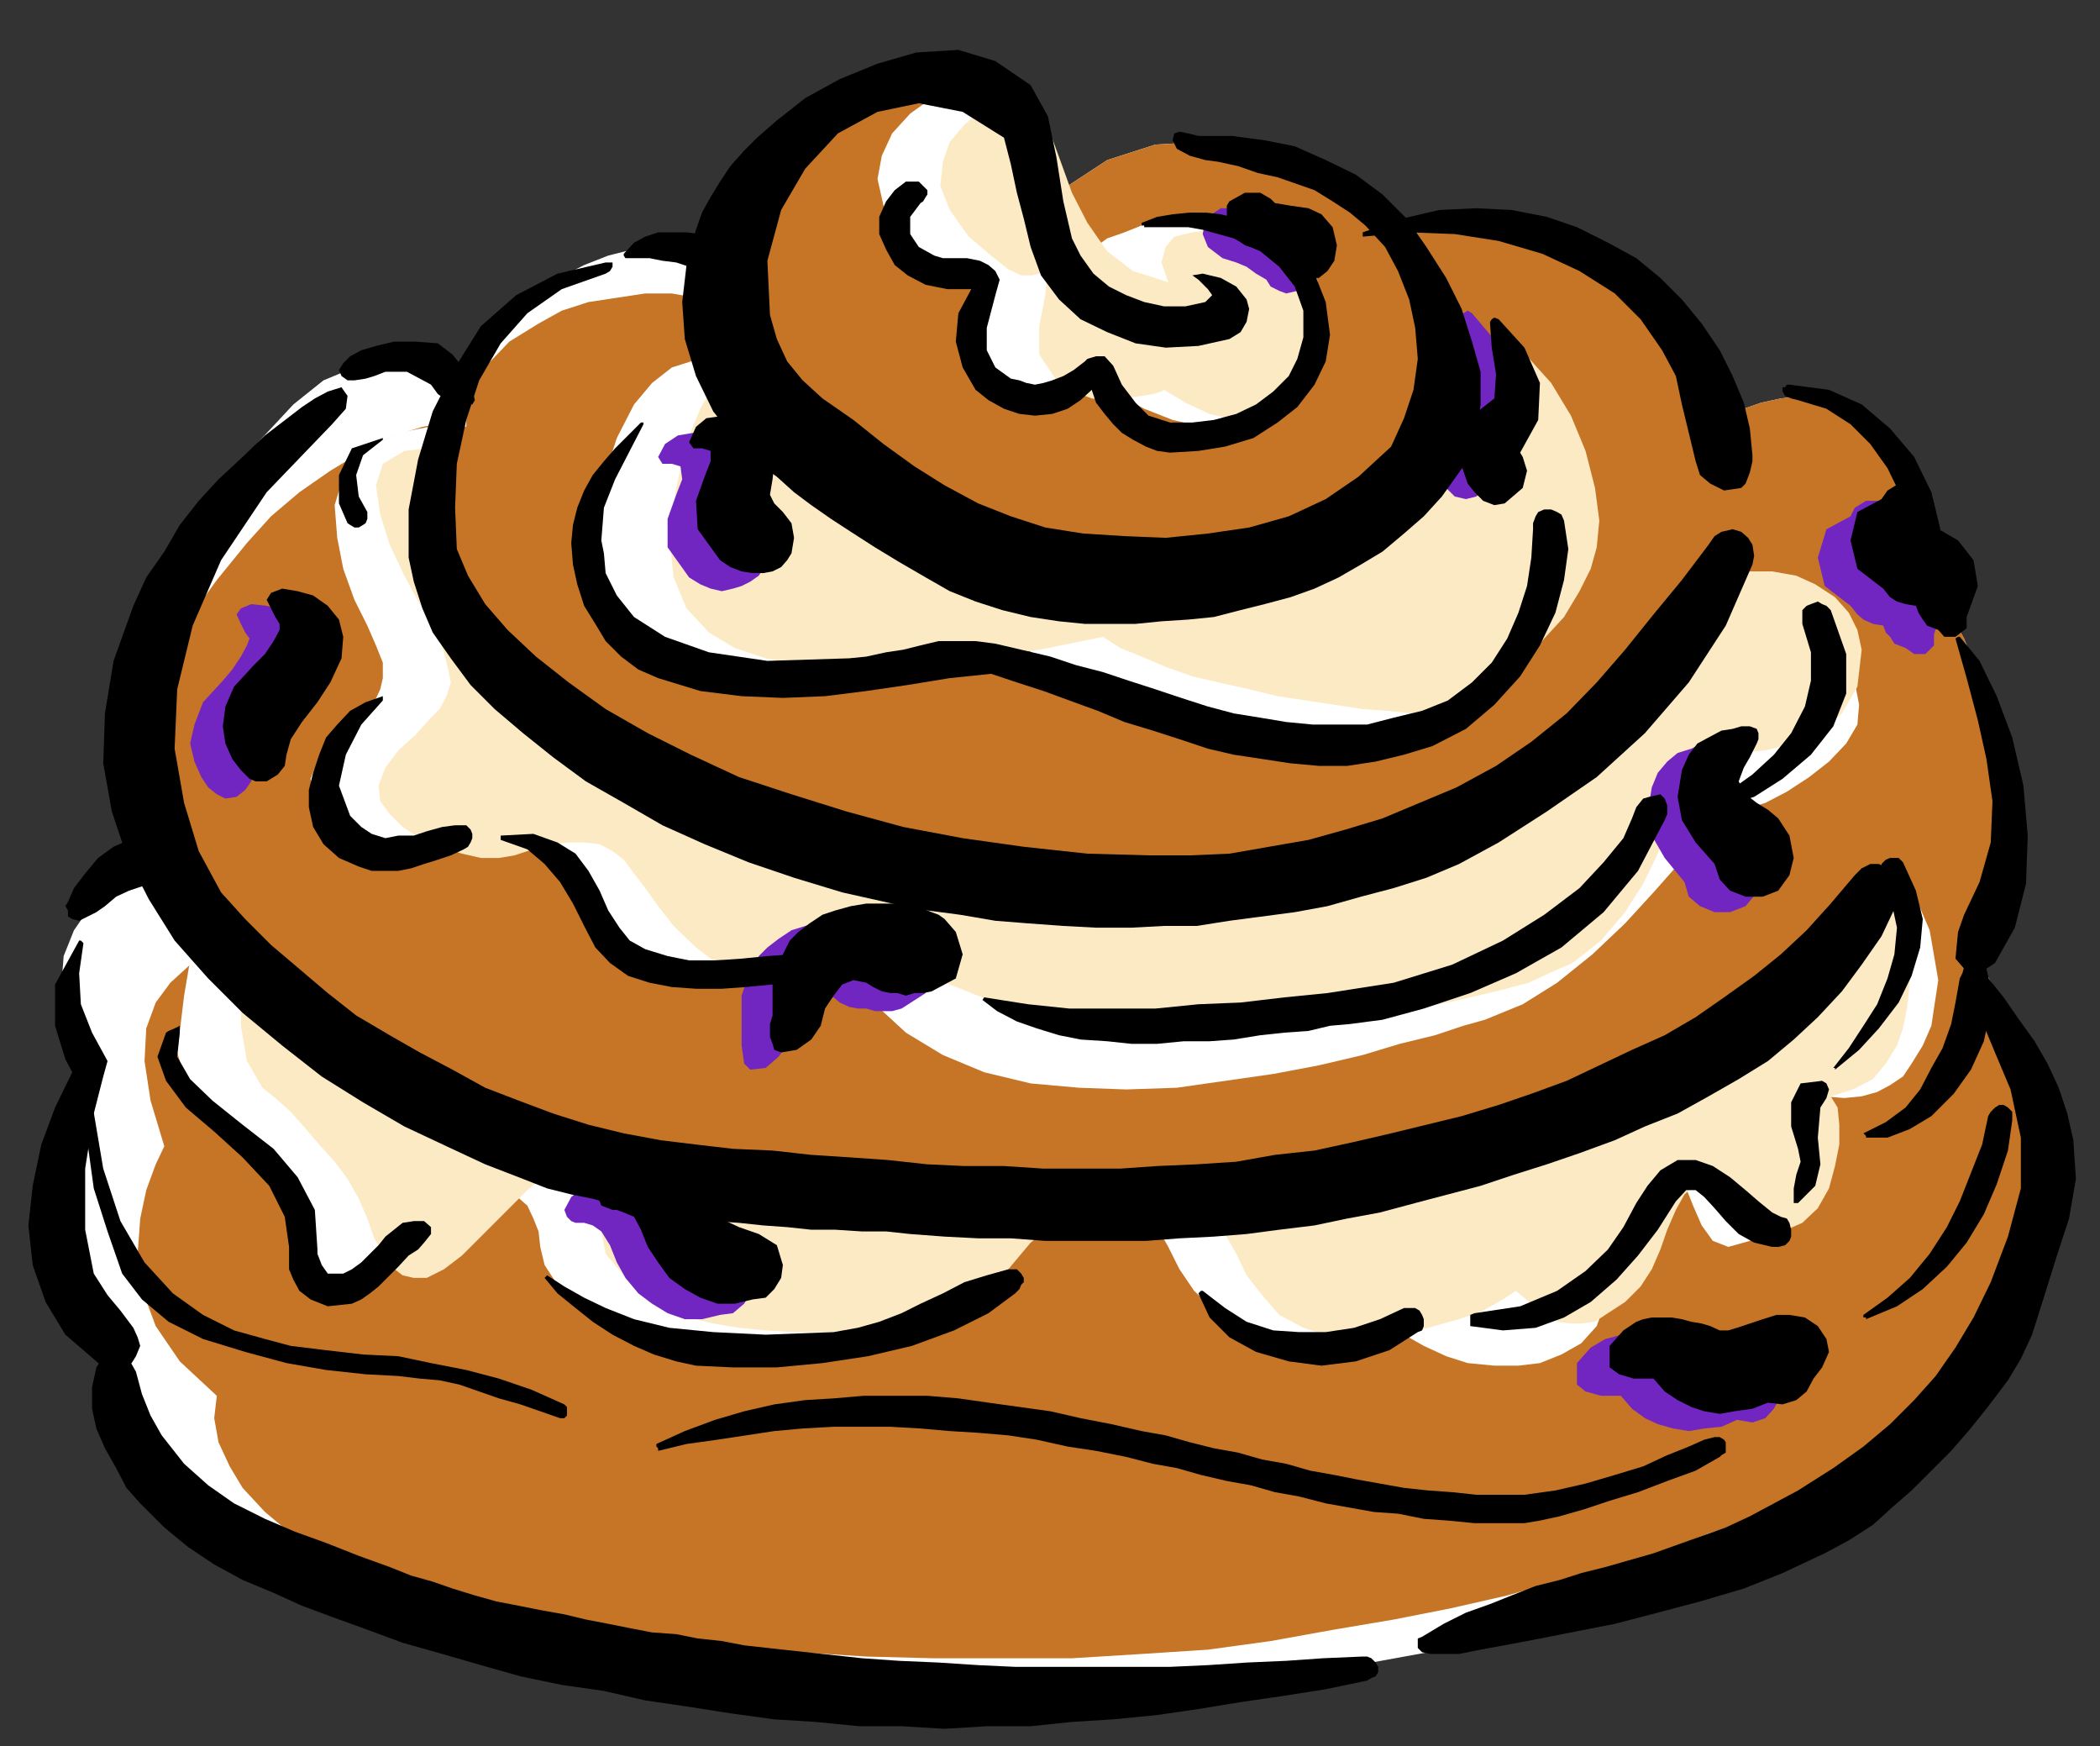 <?xml version="1.0" encoding="UTF-8" standalone="no"?>
<svg
   xmlns:ooo="http://xml.openoffice.org/svg/export"
   xmlns:dc="http://purl.org/dc/elements/1.1/"
   xmlns:cc="http://creativecommons.org/ns#"
   xmlns:rdf="http://www.w3.org/1999/02/22-rdf-syntax-ns#"
   xmlns:svg="http://www.w3.org/2000/svg"
   xmlns="http://www.w3.org/2000/svg"
   xmlns:sodipodi="http://sodipodi.sourceforge.net/DTD/sodipodi-0.dtd"
   xmlns:inkscape="http://www.inkscape.org/namespaces/inkscape"
   version="1.2"
   width="24.41mm"
   height="20.29mm"
   viewBox="0 0 2441 2029"
   preserveAspectRatio="xMidYMid"
   xml:space="preserve"
   id="svg178"
   sodipodi:docname="cinnroll.svg"
   style="fill-rule:evenodd;stroke-width:28.222;stroke-linejoin:round"
   inkscape:version="0.92.5 (2060ec1f9f, 2020-04-08)"><rect x="0" y="0" width="2441" height="2029" fill="#333333" stroke="none"/><sodipodi:namedview
   pagecolor="#ffffff"
   bordercolor="#666666"
   borderopacity="1"
   objecttolerance="10"
   gridtolerance="10"
   guidetolerance="10"
   inkscape:pageopacity="0"
   inkscape:pageshadow="2"
   inkscape:window-width="664"
   inkscape:window-height="487"
   id="namedview180"
   showgrid="false"
   inkscape:zoom="0.2102413"
   inkscape:cx="46.148032"
   inkscape:cy="38.324408"
   inkscape:window-x="0"
   inkscape:window-y="0"
   inkscape:window-maximized="0"
   inkscape:current-layer="svg178" />
 <defs
   class="ClipPathGroup"
   id="defs8">
  <clipPath
   id="presentation_clip_path"
   clipPathUnits="userSpaceOnUse">
   <rect
   x="0"
   y="0"
   width="21000"
   height="29700"
   id="rect2" />
  </clipPath>
  <clipPath
   id="presentation_clip_path_shrink"
   clipPathUnits="userSpaceOnUse">
   <rect
   x="21"
   y="29"
   width="20958"
   height="29641"
   id="rect5" />
  </clipPath>
 </defs>
 <defs
   class="TextShapeIndex"
   id="defs12">
  <g
   ooo:slide="id1"
   ooo:id-list="id3"
   id="g10" />
 </defs>
 <defs
   class="EmbeddedBulletChars"
   id="defs44">
  <g
   id="bullet-char-template-57356"
   transform="matrix(4.8828125e-4,0,0,-4.8828125e-4,0,0)">
   <path
   d="M 580,1141 1163,571 580,0 -4,571 Z"
   id="path14"
   inkscape:connector-curvature="0" />
  </g>
  <g
   id="bullet-char-template-57354"
   transform="matrix(4.8828125e-4,0,0,-4.8828125e-4,0,0)">
   <path
   d="M 8,1128 H 1137 V 0 H 8 Z"
   id="path17"
   inkscape:connector-curvature="0" />
  </g>
  <g
   id="bullet-char-template-10146"
   transform="matrix(4.8828125e-4,0,0,-4.8828125e-4,0,0)">
   <path
   d="M 174,0 602,739 174,1481 1456,739 Z M 1358,739 309,1346 659,739 Z"
   id="path20"
   inkscape:connector-curvature="0" />
  </g>
  <g
   id="bullet-char-template-10132"
   transform="matrix(4.8828125e-4,0,0,-4.8828125e-4,0,0)">
   <path
   d="M 2015,739 1276,0 H 717 l 543,543 H 174 v 393 h 1086 l -543,545 h 557 z"
   id="path23"
   inkscape:connector-curvature="0" />
  </g>
  <g
   id="bullet-char-template-10007"
   transform="matrix(4.8828125e-4,0,0,-4.8828125e-4,0,0)">
   <path
   d="m 0,-2 c -7,16 -16,29 -25,39 l 381,530 c -94,256 -141,385 -141,387 0,25 13,38 40,38 9,0 21,-2 34,-5 21,4 42,12 65,25 l 27,-13 111,-251 280,301 64,-25 24,25 c 21,-10 41,-24 62,-43 C 886,937 835,863 770,784 769,783 710,716 594,584 L 774,223 c 0,-27 -21,-55 -63,-84 l 16,-20 C 717,90 699,76 672,76 641,76 570,178 457,381 L 164,-76 c -22,-34 -53,-51 -92,-51 -42,0 -63,17 -64,51 -7,9 -10,24 -10,44 0,9 1,19 2,30 z"
   id="path26"
   inkscape:connector-curvature="0" />
  </g>
  <g
   id="bullet-char-template-10004"
   transform="matrix(4.8828125e-4,0,0,-4.8828125e-4,0,0)">
   <path
   d="M 285,-33 C 182,-33 111,30 74,156 52,228 41,333 41,471 c 0,78 14,145 41,201 34,71 87,106 158,106 53,0 88,-31 106,-94 l 23,-176 c 8,-64 28,-97 59,-98 l 735,706 c 11,11 33,17 66,17 42,0 63,-15 63,-46 V 965 c 0,-36 -10,-64 -30,-84 L 442,47 C 390,-6 338,-33 285,-33 Z"
   id="path29"
   inkscape:connector-curvature="0" />
  </g>
  <g
   id="bullet-char-template-9679"
   transform="matrix(4.8828125e-4,0,0,-4.8828125e-4,0,0)">
   <path
   d="M 813,0 C 632,0 489,54 383,161 276,268 223,411 223,592 c 0,181 53,324 160,431 106,107 249,161 430,161 179,0 323,-54 432,-161 108,-107 162,-251 162,-431 0,-180 -54,-324 -162,-431 C 1136,54 992,0 813,0 Z"
   id="path32"
   inkscape:connector-curvature="0" />
  </g>
  <g
   id="bullet-char-template-8226"
   transform="matrix(4.8828125e-4,0,0,-4.8828125e-4,0,0)">
   <path
   d="m 346,457 c -73,0 -137,26 -191,78 -54,51 -81,114 -81,188 0,73 27,136 81,188 54,52 118,78 191,78 73,0 134,-26 185,-79 51,-51 77,-114 77,-187 0,-75 -25,-137 -76,-188 -50,-52 -112,-78 -186,-78 z"
   id="path35"
   inkscape:connector-curvature="0" />
  </g>
  <g
   id="bullet-char-template-8211"
   transform="matrix(4.8828125e-4,0,0,-4.8828125e-4,0,0)">
   <path
   d="M -4,459 H 1135 V 606 H -4 Z"
   id="path38"
   inkscape:connector-curvature="0" />
  </g>
  <g
   id="bullet-char-template-61548"
   transform="matrix(4.8828125e-4,0,0,-4.8828125e-4,0,0)">
   <path
   d="m 173,740 c 0,163 58,303 173,419 116,115 255,173 419,173 163,0 302,-58 418,-173 116,-116 174,-256 174,-419 0,-163 -58,-303 -174,-418 C 1067,206 928,148 765,148 601,148 462,206 346,322 231,437 173,577 173,740 Z"
   id="path41"
   inkscape:connector-curvature="0" />
  </g>
 </defs>
 <g
   id="g49"
   transform="translate(-9279,-13835)">
  <g
   id="id2"
   class="Master_Slide">
   <g
   id="bg-id2"
   class="Background" />
   <g
   id="bo-id2"
   class="BackgroundObjects" />
  </g>
 </g>
 <g
   class="SlideGroup"
   id="g176"
   transform="translate(-9279,-13835)">
  <g
   id="g174">
   <g
   id="container-id1">
    <g
   id="id1"
   class="Slide"
   clip-path="url(#presentation_clip_path)">
     <g
   class="Page"
   id="g170">
      <g
   class="Graphic"
   id="g168">
       <g
   id="id3">
        <rect
   class="BoundingBox"
   x="9279"
   y="13835"
   width="2441"
   height="2029"
   id="rect51"
   style="fill:none;stroke:none" />
        <path
   d="m 11527,14496 v -33 l -10,-33 -13,-33 -18,-28 -20,-23 -21,-23 -20,-13 -15,-10 -18,-5 h -20 l -23,3 -23,5 -20,7 -18,6 -10,2 -6,3 -10,-41 -25,-43 -41,-41 -48,-36 -59,-30 -63,-23 -66,-10 -69,2 -38,-20 -41,-23 -46,-25 -45,-21 -49,-10 -50,3 -56,18 -61,40 v -25 l -5,-28 -8,-26 -13,-25 -15,-23 -15,-18 -21,-10 -23,-7 -43,5 -48,20 -51,31 -48,35 -44,43 -35,44 -20,43 -6,38 -15,-13 -18,-10 -17,-8 -23,-2 h -23 l -28,7 -28,11 -33,17 -33,23 -26,23 -20,23 -13,18 -10,18 -5,12 -2,11 v 2 l -21,-10 -20,-13 -26,-7 -28,-3 -30,5 -36,15 -35,28 -41,44 -46,58 -40,61 -33,59 -23,61 -13,61 v 63 l 18,66 33,72 -33,7 -31,15 -28,18 -18,26 -12,30 -3,38 10,46 23,56 -12,20 -13,31 -10,38 -8,43 3,46 10,48 25,46 38,46 -5,25 v 23 l 3,26 10,25 18,25 23,23 33,28 40,26 26,15 33,15 41,18 48,18 53,18 56,20 64,18 68,15 74,18 76,12 79,13 82,10 86,8 87,5 h 89 l 88,-2 74,-6 71,-7 72,-10 68,-16 66,-12 66,-18 62,-18 61,-20 53,-18 53,-20 49,-23 43,-21 38,-20 36,-20 28,-18 22,-18 18,-10 18,-10 15,-10 16,-11 15,-10 10,-7 10,-11 8,-10 35,-43 28,-51 23,-58 13,-66 v -72 l -10,-73 -28,-77 -46,-76 8,-63 12,-69 11,-66 -3,-51 -8,-33 -10,-31 -12,-28 -11,-28 -12,-22 -11,-23 -7,-18 z"
   id="path53"
   inkscape:connector-curvature="0"
   style="fill:#ffffff;stroke:none" />
        <path
   d="m 10405,13899 -40,10 -49,25 -48,36 -46,46 -40,48 -33,48 -18,46 v 41 l -18,-11 -25,-7 -28,-5 h -31 l -33,5 -33,5 -31,10 -27,15 -34,21 -22,23 -16,20 -7,18 -5,15 v 13 7 3 l -23,-5 -28,5 -33,10 -36,18 -38,23 -36,25 -33,28 -28,31 -35,43 -31,43 -25,48 -15,51 v 59 l 12,63 33,74 54,84 -31,10 -28,15 -23,21 -17,23 -11,30 -2,38 7,46 16,53 -10,21 -11,30 -7,33 -3,41 5,41 16,43 28,41 43,40 -3,26 5,28 13,28 15,25 26,28 30,25 38,26 44,23 28,10 38,13 45,10 54,12 58,11 66,10 69,7 74,8 76,8 79,5 79,2 h 81 79 l 81,-5 77,-5 73,-10 72,-13 71,-12 66,-13 66,-15 63,-18 59,-15 58,-18 54,-21 51,-17 48,-21 43,-18 41,-20 33,-20 30,-21 28,-17 21,-21 35,-43 28,-51 23,-58 13,-66 v -72 l -10,-73 -28,-77 -46,-76 8,-63 12,-69 11,-66 -3,-51 -8,-33 -10,-31 -12,-28 -11,-28 -12,-22 -11,-23 -7,-18 -5,-18 v -33 l -10,-33 -13,-33 -18,-28 -20,-23 -21,-23 -20,-13 -15,-10 -18,-5 h -20 l -23,3 -23,5 -20,7 -18,6 -10,2 -6,3 -10,-41 -25,-43 -41,-41 -48,-36 -59,-30 -63,-23 -66,-10 -69,2 -38,-20 -41,-23 -46,-25 -45,-21 -49,-10 -50,3 -56,18 -61,40 v -25 l -5,-28 -8,-26 -13,-25 -15,-23 -15,-18 -21,-10 z"
   id="path55"
   inkscape:connector-curvature="0"
   style="fill:#c67526;stroke:none" />
        <path
   d="m 10418,13934 -28,5 -28,10 -25,18 -21,23 -12,26 -5,27 7,31 21,31 25,22 20,16 18,7 h 10 l 11,-2 5,-5 2,-3 v -2 l -2,35 -8,36 v 30 l 20,33 21,13 20,8 h 20 21 l 17,-3 16,-5 10,-3 2,-2 26,15 28,15 33,13 35,8 36,-3 33,-12 33,-26 28,-41 10,-30 v -31 l -7,-28 -16,-22 -17,-18 -23,-15 -23,-11 -26,-2 h -22 -26 l -25,2 -26,3 -20,8 -20,7 -18,13 -10,15 -13,-28 -15,-28 -13,-30 -15,-33 -16,-28 -15,-26 -15,-20 z"
   id="path57"
   inkscape:connector-curvature="0"
   style="fill:#ffffff;stroke:none" />
        <path
   d="m 10133,14255 8,10 8,10 10,10 10,13 18,20 23,20 23,23 27,23 28,21 34,20 33,20 35,18 38,15 41,13 43,8 46,5 46,2 51,-5 50,-7 54,-16 76,-30 56,-31 43,-30 26,-31 18,-28 10,-25 2,-18 3,-13 23,28 17,33 16,33 12,39 11,35 5,36 2,30 -2,26 -8,25 -15,26 -21,27 -25,26 -25,23 -26,18 -23,12 -20,5 h -13 l -15,-2 h -23 l -25,-5 -28,-3 -33,-5 -33,-5 -33,-8 -36,-5 -36,-10 -35,-7 -33,-11 -31,-10 -28,-13 -25,-12 -23,-13 -38,8 -36,7 -38,5 -36,3 h -38 l -38,2 h -41 -40 l -43,-2 -39,-8 -38,-12 -30,-21 -23,-28 -13,-35 -5,-46 10,-59 18,-55 20,-39 21,-25 23,-18 22,-7 21,-3 18,3 z"
   id="path59"
   inkscape:connector-curvature="0"
   style="fill:#ffffff;stroke:none" />
        <path
   d="m 9803,14326 -3,7 -2,8 -3,8 -2,5 -8,35 -3,33 3,33 8,31 12,30 16,28 20,28 20,26 31,28 38,28 41,28 45,25 49,26 45,22 46,21 38,15 23,8 31,7 38,8 46,10 48,8 53,7 59,8 58,5 61,3 h 61 l 59,-3 58,-5 56,-10 49,-13 45,-18 41,-23 66,-48 59,-43 45,-41 41,-35 31,-33 23,-28 17,-26 13,-23 31,13 30,15 33,21 26,22 22,26 18,25 5,26 -2,23 -13,22 -20,21 -23,18 -26,17 -25,13 -25,8 -21,2 -13,-2 -17,28 -23,33 -31,35 -33,36 -38,36 -41,33 -40,25 -44,18 -25,7 -33,11 -41,10 -43,13 -51,12 -53,10 -56,8 -56,8 -59,2 -55,-2 -56,-5 -54,-13 -48,-20 -43,-26 -38,-35 -34,-46 -27,2 -31,8 -33,5 -33,3 h -33 l -33,-6 -31,-12 -30,-23 -26,-26 -17,-22 -16,-21 -12,-18 -13,-15 -10,-10 -16,-8 -17,-2 h -18 l -18,2 -15,5 -18,3 -15,5 -18,3 h -20 l -23,-5 -26,-8 -23,-10 -20,-13 -15,-15 -10,-18 -3,-18 8,-20 15,-21 20,-17 18,-18 13,-13 7,-15 3,-13 v -18 l -8,-20 -10,-23 -15,-30 -13,-36 -7,-36 -3,-38 10,-33 23,-30 41,-21 z"
   id="path61"
   inkscape:connector-curvature="0"
   style="fill:#ffffff;stroke:none" />
        <path
   d="m 9554,14936 -13,-18 -13,-18 -13,-17 -10,-18 v 56 l -12,71 -8,66 13,43 15,13 20,13 21,15 20,18 20,20 16,20 12,23 5,23 3,26 5,22 8,18 10,13 12,5 18,-2 23,-16 31,-25 20,-21 18,-17 13,-16 15,-12 10,-8 13,-5 12,-3 13,6 26,12 15,13 7,15 6,15 2,18 5,21 13,20 20,23 18,13 20,10 26,7 30,11 33,5 36,5 36,2 38,3 h 35 l 36,-3 35,-5 34,-5 27,-10 26,-10 20,-13 16,-15 22,-31 21,-28 20,-23 18,-15 18,-13 20,-7 20,-5 h 23 l 21,7 17,16 13,17 13,23 13,26 17,25 21,20 28,18 30,13 33,8 28,5 31,2 h 23 l 22,-2 16,-5 12,-8 23,13 26,12 25,8 31,3 h 28 l 25,-3 25,-10 23,-13 18,-20 10,-28 11,-31 7,-33 5,-30 10,-28 13,-21 18,-10 18,5 12,16 8,20 10,23 13,18 18,7 25,-7 36,-28 28,-38 20,-44 8,-35 -8,-23 26,2 20,-2 18,-5 15,-8 15,-10 10,-15 13,-21 10,-23 8,-53 -10,-58 -21,-49 -17,-28 -8,11 -5,7 -8,10 -7,8 -18,20 -15,18 -18,18 -18,15 -18,15 -20,18 -26,21 -28,25 -28,20 -35,18 -43,20 -49,18 -53,15 -59,18 -63,16 -66,12 -69,13 -71,10 -74,10 -74,8 -71,5 -74,5 -71,3 h -68 l -59,-3 -58,-5 -59,-5 -58,-10 -56,-10 -54,-13 -53,-15 -53,-18 -49,-18 -48,-20 -46,-23 -41,-26 -40,-25 -36,-28 -33,-31 z"
   id="path63"
   inkscape:connector-curvature="0"
   style="fill:#ffffff;stroke:none" />
        <path
   d="m 10472,13949 -26,3 -25,10 -21,18 -17,20 -8,23 -3,28 11,28 22,31 26,22 20,16 15,7 h 13 l 8,-2 5,-5 5,-3 v -2 l -3,35 -7,36 v 33 l 20,30 20,13 21,8 20,2 20,-2 18,-3 13,-2 10,-3 3,-2 25,15 28,13 28,7 28,3 25,-8 23,-18 21,-30 10,-49 -3,-27 -7,-31 -21,-23 -30,-20 -23,-8 -25,-7 -26,-3 -20,3 -21,5 -10,12 -5,18 8,23 -41,-13 -30,-23 -23,-33 -18,-35 -13,-36 -12,-33 -13,-25 z"
   id="path65"
   inkscape:connector-curvature="0"
   style="fill:#fceac4;stroke:none" />
        <path
   d="m 10993,14272 -3,13 -2,18 -10,25 -18,28 -26,31 -43,30 -56,31 -76,30 -54,16 -50,7 -51,5 -46,-2 -46,-5 -43,-8 -41,-13 -38,-15 -35,-18 -33,-20 -34,-20 -28,-21 -27,-23 -23,-23 -23,-20 -18,-20 -13,-10 -15,-8 -13,-5 -10,2 -13,11 -12,22 -16,39 -12,53 -8,58 5,46 15,36 26,28 30,18 36,12 41,8 h 43 l 41,-3 h 40 l 41,-2 36,-5 38,-3 38,-5 35,-7 39,-8 20,13 25,10 28,12 31,11 30,7 36,8 33,8 33,5 33,5 33,5 28,2 28,3 h 25 l 18,-3 18,-2 10,-3 18,-10 23,-18 20,-23 23,-28 23,-25 18,-30 13,-26 7,-25 3,-31 -5,-38 -11,-43 -17,-41 -23,-38 -28,-31 -36,-20 -43,-5 13,15 5,10 2,11 z"
   id="path67"
   inkscape:connector-curvature="0"
   style="fill:#fceac4;stroke:none" />
        <path
   d="m 9793,14354 -44,5 -25,15 -8,25 5,34 11,35 17,36 18,33 18,30 10,26 5,20 3,15 -5,16 -8,15 -13,13 -15,17 -20,18 -15,20 -8,21 2,18 11,15 15,15 20,13 23,10 26,8 22,5 h 21 l 18,-3 15,-5 15,-2 15,-6 18,-2 h 18 l 18,2 15,8 13,10 12,16 13,17 15,21 18,23 26,25 30,23 31,13 33,7 h 33 l 33,-5 33,-5 30,-5 28,-5 44,20 45,18 51,13 56,10 56,5 59,2 h 58 l 58,-2 56,-5 56,-5 51,-8 46,-10 43,-10 38,-10 28,-13 23,-10 33,-26 28,-33 21,-33 17,-35 13,-36 13,-33 13,-31 12,-28 15,6 26,5 33,-3 33,-8 31,-12 25,-23 18,-31 5,-43 -5,-23 -10,-20 -16,-18 -23,-15 -22,-10 -28,-5 h -31 l -33,7 -13,23 -17,26 -23,28 -31,33 -41,35 -45,41 -59,43 -66,48 -41,23 -45,18 -49,13 -56,10 -58,5 -59,3 h -61 l -61,-3 -58,-5 -59,-8 -53,-7 -48,-8 -46,-10 -38,-8 -31,-7 -23,-8 -38,-15 -46,-21 -45,-22 -49,-26 -45,-25 -41,-28 -38,-28 -31,-28 -20,-26 -20,-28 -16,-28 -12,-30 -8,-31 -3,-33 3,-33 z"
   id="path69"
   inkscape:connector-curvature="0"
   style="fill:#fceac4;stroke:none" />
        <path
   d="m 9554,14936 5,46 v 45 l 7,41 18,31 15,12 18,16 15,17 18,21 18,20 15,20 13,23 10,23 8,23 10,18 10,15 13,10 13,3 h 15 l 20,-10 21,-16 20,-20 20,-20 18,-18 18,-18 15,-13 15,-7 h 13 l 13,5 20,25 8,28 7,36 36,43 15,13 23,10 23,8 28,7 30,5 31,3 33,2 h 36 l 33,-2 33,-5 30,-5 31,-8 28,-10 23,-13 20,-15 15,-15 26,-31 25,-20 25,-15 23,-11 26,-5 25,-2 h 26 l 23,2 22,8 16,13 15,20 13,23 12,25 18,23 20,23 28,15 34,11 38,2 38,-5 35,-8 36,-10 28,-10 23,-13 15,-10 18,15 18,11 12,10 16,2 h 12 l 16,-2 15,-10 20,-13 18,-18 13,-20 10,-23 8,-23 10,-23 10,-18 13,-12 17,-6 5,3 11,8 7,7 13,13 13,10 10,10 13,8 12,2 23,-10 18,-17 13,-23 7,-26 5,-25 v -23 l -2,-20 -8,-13 26,-8 23,-12 15,-18 13,-21 7,-20 5,-25 3,-28 v -28 l -3,-41 -10,-18 -15,-7 -15,-8 -18,20 -15,18 -18,18 -18,15 -18,15 -20,18 -26,21 -28,25 -28,20 -35,18 -43,20 -49,18 -53,15 -59,18 -63,16 -66,12 -69,13 -71,10 -74,10 -74,8 -71,5 -74,5 -71,3 h -68 l -59,-3 -58,-5 -59,-5 -58,-10 -56,-10 -54,-13 -53,-15 -53,-18 -49,-18 -48,-20 -46,-23 -41,-26 -40,-25 -36,-28 -33,-31 z"
   id="path71"
   inkscape:connector-curvature="0"
   style="fill:#fceac4;stroke:none" />
        <path
   d="m 9988,15282 8,20 10,18 15,18 16,12 18,11 20,7 h 20 l 21,-5 15,-2 13,-11 7,-12 3,-16 -10,-22 -21,-13 -23,-10 -15,-8 -10,-13 -10,-12 -13,-11 -13,-10 -15,-7 -15,-5 -15,-3 h -18 l -5,3 -16,5 -12,10 -8,15 3,8 5,5 5,2 h 7 3 l 10,3 10,7 z"
   id="path73"
   inkscape:connector-curvature="0"
   style="fill:#7226c1;stroke:none" />
        <path
   d="m 10072,14392 -7,18 -10,28 v 33 l 25,35 13,8 12,5 13,3 13,-3 10,-3 10,-5 10,-7 5,-8 3,-15 -3,-18 -10,-15 -10,-10 -5,-11 3,-15 2,-20 -2,-18 -11,-15 -12,-10 -11,-8 -5,-3 h -20 l -18,3 -15,10 -8,15 5,8 h 11 l 10,3 z"
   id="path75"
   inkscape:connector-curvature="0"
   style="fill:#7226c1;stroke:none" />
        <path
   d="m 10151,15078 18,-2 15,-13 13,-18 2,-20 13,-15 10,-13 13,-5 13,2 7,6 11,5 10,2 h 10 l 10,3 h 10 10 l 11,-3 28,-18 7,-25 -7,-26 -13,-15 -8,-5 -7,-2 -13,-5 -13,-6 -15,-2 h -18 -18 l -17,2 -18,6 -16,5 -15,10 -13,10 -10,10 -7,15 -8,16 -5,15 v 30 28 l 3,21 z"
   id="path77"
   inkscape:connector-curvature="0"
   style="fill:#7226c1;stroke:none" />
        <path
   d="m 10683,14087 -3,5 -3,15 6,15 17,13 16,5 12,5 11,8 12,7 5,8 10,5 8,3 13,-3 10,-7 8,-13 2,-15 -5,-21 -13,-15 -17,-8 -18,-2 -18,-3 -5,-5 -15,-7 h -18 z"
   id="path79"
   inkscape:connector-curvature="0"
   style="fill:#7226c1;stroke:none" />
        <path
   d="m 11199,14750 -5,31 5,25 15,26 23,28 5,17 13,11 17,7 h 18 l 18,-7 15,-18 5,-20 -5,-26 -12,-18 -13,-12 -13,-8 -13,-10 -7,-15 5,-16 8,-12 7,-16 3,-5 v -5 l -3,-5 -7,-5 h -3 -8 l -10,2 -12,6 -16,5 -12,10 -11,13 z"
   id="path81"
   inkscape:connector-curvature="0"
   style="fill:#7226c1;stroke:none" />
        <path
   d="m 11163,15457 13,15 15,11 15,7 18,5 18,3 18,-3 20,-2 18,-8 18,3 15,-5 10,-11 8,-15 10,-13 8,-17 -3,-18 -8,-13 -15,-10 -18,-3 h -17 l -16,6 -15,5 -13,5 -12,2 h -11 l -10,-5 -10,-2 -10,-5 -10,-3 h -13 -10 -13 l -10,3 -8,2 -17,10 -16,18 v 25 l 10,8 18,5 h 16 z"
   id="path83"
   inkscape:connector-curvature="0"
   style="fill:#7226c1;stroke:none" />
        <path
   d="m 9569,14577 -3,8 -7,13 -10,15 -11,13 -23,25 -10,26 -5,22 5,21 8,18 8,12 10,8 10,5 13,-2 10,-8 7,-10 3,-13 5,-18 15,-20 16,-23 17,-23 13,-28 3,-25 -5,-21 -13,-15 -18,-13 -18,-5 -18,-2 -12,5 -5,7 5,11 5,10 z"
   id="path85"
   inkscape:connector-curvature="0"
   style="fill:#7226c1;stroke:none" />
        <path
   d="m 11527,14572 12,-35 -5,-31 -17,-23 -31,-17 5,-13 -2,-13 -5,-10 -11,-10 -12,-3 h -13 l -13,8 -5,10 -28,15 -10,33 8,33 30,23 8,10 7,6 11,5 12,2 3,8 5,5 5,8 13,5 10,7 h 13 l 10,-10 z"
   id="path87"
   inkscape:connector-curvature="0"
   style="fill:#7226c1;stroke:none" />
        <path
   d="m 10978,14204 2,30 5,31 -2,28 -23,17 -5,3 -11,13 -5,25 13,38 8,13 10,10 13,3 12,-3 21,-18 5,-17 -5,-16 -3,-7 20,-38 3,-44 -18,-40 -28,-33 -5,-3 -5,3 -2,2 z"
   id="path89"
   inkscape:connector-curvature="0"
   style="fill:#7226c1;stroke:none" />
        <path
   d="m 11552,14577 13,46 13,49 10,45 7,49 -2,48 -13,46 -18,38 -7,20 -3,31 13,15 h 18 l 15,-10 23,-41 13,-51 2,-56 -5,-58 -13,-56 -18,-48 -20,-41 -23,-28 v 0 h -2 z"
   id="path91"
   inkscape:connector-curvature="0"
   style="fill:#000000;stroke:none" />
        <path
   d="m 10863,14110 54,-5 53,2 51,8 51,15 43,20 41,26 30,30 25,36 16,30 7,33 8,33 8,33 5,16 12,10 16,8 20,-3 5,-5 5,-13 3,-13 v -7 l -3,-31 -7,-30 -13,-31 -15,-30 -21,-31 -23,-28 -25,-25 -28,-23 -33,-18 -36,-18 -35,-12 -41,-8 -41,-2 -43,2 -43,10 -46,16 v 0 2 z"
   id="path93"
   inkscape:connector-curvature="0"
   style="fill:#000000;stroke:none" />
        <path
   d="m 11369,14300 33,10 28,18 23,23 20,28 16,33 10,36 5,38 2,38 3,5 2,5 6,3 5,2 5,-2 5,-5 2,-5 3,-5 2,-36 -5,-38 -10,-41 -20,-41 -28,-33 -33,-28 -38,-17 -46,-6 h -3 l -2,3 h -3 v 3 2 l 3,5 7,3 z"
   id="path95"
   inkscape:connector-curvature="0"
   style="fill:#000000;stroke:none" />
        <path
   d="m 10548,14288 5,15 10,13 10,12 10,10 13,8 15,8 13,5 15,2 33,-2 31,-5 33,-10 28,-18 23,-18 20,-26 13,-27 5,-31 -5,-38 -13,-33 -23,-28 -30,-20 -18,-8 -18,-8 -20,-5 -18,-2 h -18 l -20,2 -18,3 -18,7 v 3 h 3 v 2 0 h 18 17 16 l 17,3 18,5 18,5 15,8 16,7 22,18 18,23 10,28 v 31 l -7,25 -10,20 -18,18 -20,15 -23,11 -26,7 -25,3 h -26 l -25,-8 -15,-15 -16,-21 -10,-22 -10,-11 h -10 l -10,3 -3,3 -13,10 -12,7 -13,5 -10,3 -10,2 -10,-2 -8,-3 -10,-2 -18,-13 -10,-20 v -26 l 10,-38 5,-18 -5,-10 -8,-7 -10,-5 -15,-3 h -13 -15 l -10,-3 -18,-10 -10,-15 v -20 l 12,-16 3,-2 3,-5 2,-3 v -5 l -10,-10 h -15 l -13,10 -10,13 -8,18 v 20 l 8,18 10,18 15,12 21,11 25,5 h 28 l -15,28 -3,33 8,30 15,26 15,12 18,10 18,6 18,2 20,-2 18,-6 15,-10 z"
   id="path97"
   inkscape:connector-curvature="0"
   style="fill:#000000;stroke:none" />
        <path
   d="m 10024,14326 -15,15 -15,15 -13,15 -13,16 -10,18 -8,20 -5,20 -2,21 2,25 5,23 8,25 13,21 12,20 18,18 20,15 23,10 49,15 48,6 48,2 49,-2 48,-6 48,-7 49,-8 48,-5 30,10 31,10 30,11 33,12 31,13 33,10 31,10 33,11 30,7 33,5 33,5 33,3 h 33 l 33,-5 33,-8 33,-10 39,-20 33,-28 30,-33 23,-36 18,-38 10,-38 5,-36 -5,-33 -3,-7 -5,-3 -7,-3 h -8 l -7,3 -3,5 -3,8 v 7 l -2,33 -5,33 -10,31 -13,30 -18,28 -23,23 -28,21 -30,12 -33,8 -31,8 h -33 -30 l -31,-3 -30,-5 -31,-5 -30,-8 -31,-10 -30,-10 -31,-10 -30,-10 -31,-8 -30,-10 -34,-8 -30,-7 -23,-3 h -20 -23 l -21,5 -20,5 -20,3 -23,5 -20,2 -95,3 -68,-10 -51,-18 -36,-23 -20,-25 -13,-26 -2,-23 -3,-15 3,-38 13,-33 17,-33 16,-31 v -2 0 z"
   id="path99"
   inkscape:connector-curvature="0"
   style="fill:#000000;stroke:none" />
        <path
   d="m 10421,14997 17,13 23,12 23,8 26,8 25,5 31,2 28,3 h 30 l 31,-3 h 30 l 28,-2 31,-5 28,-3 28,-2 25,-6 23,-2 38,-5 48,-13 54,-18 53,-23 53,-30 49,-41 40,-48 31,-59 3,-7 v -10 l -3,-8 -5,-5 -13,3 -7,2 -8,10 -5,13 -10,23 -23,28 -28,30 -41,31 -48,30 -59,28 -68,21 -77,12 -50,5 -51,6 -49,2 -50,5 h -49 -51 l -48,-5 -51,-8 v 0 0 z"
   id="path101"
   inkscape:connector-curvature="0"
   style="fill:#000000;stroke:none" />
        <path
   d="m 11260,14776 25,-5 33,-10 33,-21 33,-28 26,-33 15,-38 v -46 l -18,-51 -5,-5 -5,-2 -5,-3 -8,3 -5,2 -5,5 v 8 8 l 10,33 v 33 l -7,30 -16,31 -20,25 -25,23 -28,20 -31,16 v 0 l 3,2 z"
   id="path103"
   inkscape:connector-curvature="0"
   style="fill:#000000;stroke:none" />
        <path
   d="m 9472,15035 -10,28 10,28 23,31 33,28 33,30 31,33 18,36 5,35 v 3 10 13 l 5,12 7,13 13,10 20,8 28,-3 11,-5 10,-7 10,-8 13,-13 10,-10 12,-13 11,-7 7,-8 8,-10 v -8 l -8,-7 h -12 l -13,2 -10,8 -10,8 -8,10 -10,10 -10,10 -11,8 -10,5 h -18 l -7,-10 -5,-13 v -5 l -3,-46 -20,-38 -28,-33 -36,-28 -35,-28 -26,-25 -15,-26 3,-28 v -8 l -6,3 -7,3 z"
   id="path105"
   inkscape:connector-curvature="0"
   style="fill:#000000;stroke:none" />
        <path
   d="m 9912,15320 15,18 21,17 20,16 23,15 25,13 23,10 26,8 23,5 43,2 h 51 l 53,-5 53,-8 51,-12 49,-18 40,-20 31,-23 5,-5 2,-5 3,-3 v -5 l -3,-5 -5,-5 h -5 -5 v 0 l -25,7 -26,8 -25,13 -26,12 -22,11 -26,10 -25,7 -28,5 -79,3 -61,-3 -51,-5 -41,-10 -33,-13 -25,-12 -23,-13 -20,-13 v 0 0 z"
   id="path107"
   inkscape:connector-curvature="0"
   style="fill:#000000;stroke:none" />
        <path
   d="m 10672,15338 13,28 23,23 31,17 38,11 38,5 40,-5 39,-13 33,-21 5,-2 2,-5 v -8 l -2,-5 -3,-5 -5,-3 h -7 -6 l -28,13 -30,10 -33,5 h -31 l -30,-2 -31,-10 -25,-16 -26,-20 v 0 h -2 z"
   id="path109"
   inkscape:connector-curvature="0"
   style="fill:#000000;stroke:none" />
        <path
   d="m 10988,15376 38,5 38,-3 33,-12 31,-18 30,-26 25,-28 23,-30 21,-33 12,-13 h 11 l 10,8 12,13 13,15 15,15 18,10 21,5 h 7 l 8,-2 5,-5 2,-5 v -8 l -2,-8 -3,-5 -7,-2 -10,-5 -16,-13 -15,-13 -18,-15 -20,-13 -20,-7 h -21 l -20,12 -15,18 -13,20 -15,28 -18,26 -26,25 -33,23 -43,18 -53,8 -5,2 v 5 5 z"
   id="path111"
   inkscape:connector-curvature="0"
   style="fill:#000000;stroke:none" />
        <path
   d="m 11395,15122 7,-11 3,-10 -3,-7 -5,-3 -25,3 -11,22 v 28 l 8,26 3,15 -5,15 -3,16 v 17 0 h 3 2 v 0 l 20,-20 6,-25 -3,-31 z"
   id="path113"
   inkscape:connector-curvature="0"
   style="fill:#000000;stroke:none" />
        <path
   d="m 11412,15078 28,-23 23,-25 23,-30 15,-31 10,-33 3,-33 -8,-33 -15,-33 -5,-5 h -5 -5 l -5,2 -5,5 v 5 l -3,6 3,5 12,30 6,28 -3,31 -8,28 -12,30 -16,25 -17,26 -18,23 v 0 h 2 z"
   id="path115"
   inkscape:connector-curvature="0"
   style="fill:#000000;stroke:none" />
        <path
   d="m 9724,14344 -36,12 -15,31 v 33 l 10,23 3,2 5,3 h 5 l 5,-3 3,-2 2,-5 v -3 -5 l -10,-18 -3,-25 8,-23 23,-18 v 0 z"
   id="path117"
   inkscape:connector-curvature="0"
   style="fill:#000000;stroke:none" />
        <path
   d="m 9724,14644 -20,7 -18,10 -15,16 -13,15 -8,20 -7,21 -5,20 v 20 l 5,23 12,20 18,16 23,10 15,5 h 16 15 l 15,-3 15,-5 16,-5 15,-5 15,-7 5,-3 3,-5 2,-5 v -5 l -2,-5 -5,-5 h -8 -5 l -15,2 -18,5 -15,5 h -18 l -15,3 -16,-5 -12,-8 -13,-13 -13,-35 8,-36 18,-35 25,-28 v 0 -3 z"
   id="path119"
   inkscape:connector-curvature="0"
   style="fill:#000000;stroke:none" />
        <path
   d="m 9861,14811 31,11 20,17 18,21 15,25 13,26 13,25 17,18 21,15 25,8 26,5 28,2 h 30 l 28,-2 31,-3 28,-7 28,-6 5,-2 5,-5 v -5 -5 l -3,-3 -5,-5 h -5 -5 l -26,3 -28,2 -30,3 -31,2 h -30 l -25,-5 -26,-8 -18,-10 -12,-15 -13,-20 -10,-23 -13,-23 -15,-20 -21,-13 -28,-10 -38,2 v 0 3 z"
   id="path121"
   inkscape:connector-curvature="0"
   style="fill:#000000;stroke:none" />
        <path
   d="m 11448,15157 h 25 l 26,-10 25,-15 26,-26 20,-28 15,-33 8,-38 -3,-38 -2,-8 -3,-5 -5,-2 h -7 l -6,2 -5,3 -2,7 -3,6 -5,28 -5,25 -10,28 -13,23 -13,25 -17,21 -23,17 -26,13 v 0 l 3,3 z"
   id="path123"
   inkscape:connector-curvature="0"
   style="fill:#000000;stroke:none" />
        <path
   d="m 9363,15081 -20,41 -16,43 -10,48 -5,46 5,46 15,43 23,38 36,31 8,7 12,3 10,-3 11,-5 5,-8 5,-12 -3,-10 -5,-11 -15,-20 -15,-18 -16,-25 -10,-51 v -71 l 10,-64 11,-43 5,-18 -18,-33 -13,-33 -2,-36 5,-35 v 0 l -3,-3 h -2 v 0 l -28,51 v 48 l 12,39 z"
   id="path125"
   inkscape:connector-curvature="0"
   style="fill:#000000;stroke:none" />
        <path
   d="m 10024,15264 8,20 12,18 13,18 18,13 18,10 20,7 h 20 l 21,-5 15,-2 10,-10 8,-13 2,-15 -7,-23 -21,-13 -23,-8 -15,-7 -10,-13 -13,-13 -12,-10 -13,-10 -15,-8 -16,-5 -15,-2 h -15 l -5,2 -15,5 -13,11 -8,15 3,5 2,5 8,3 5,2 h 5 l 8,3 12,5 z"
   id="path127"
   inkscape:connector-curvature="0"
   style="fill:#000000;stroke:none" />
        <path
   d="m 10105,14371 -7,18 -10,28 2,33 26,36 12,8 13,5 13,2 h 12 l 11,-2 10,-5 7,-8 5,-8 3,-18 -3,-17 -10,-13 -10,-10 -5,-10 3,-18 2,-18 v -20 l -10,-16 -13,-10 -10,-7 -5,-3 h -20 l -21,3 -12,10 -8,18 5,7 h 10 l 10,3 z"
   id="path129"
   inkscape:connector-curvature="0"
   style="fill:#000000;stroke:none" />
        <path
   d="m 10187,15058 18,-3 17,-12 11,-16 5,-20 10,-15 10,-13 13,-5 15,3 8,5 10,5 10,2 h 8 l 10,3 10,-3 h 10 l 10,-2 28,-15 8,-28 -8,-26 -13,-15 -7,-5 -8,-3 -13,-5 -12,-2 -15,-3 h -18 -18 l -18,3 -18,5 -15,5 -15,10 -13,10 -10,10 -8,16 -7,15 -5,15 v 26 15 l -3,10 v 8 7 l 3,8 2,7 z"
   id="path131"
   inkscape:connector-curvature="0"
   style="fill:#000000;stroke:none" />
        <path
   d="m 10708,14069 -3,5 v 15 l 3,18 18,13 15,5 13,5 12,5 11,8 7,7 8,5 8,3 h 12 l 10,-8 8,-12 3,-18 -5,-21 -13,-15 -15,-7 -21,-3 -18,-3 -5,-5 -12,-7 h -18 z"
   id="path133"
   inkscape:connector-curvature="0"
   style="fill:#000000;stroke:none" />
        <path
   d="m 11234,14730 -5,31 5,27 16,26 22,25 6,18 12,13 18,7 h 20 l 18,-7 13,-18 5,-20 -5,-26 -13,-20 -12,-10 -13,-8 -13,-10 -8,-15 6,-16 7,-12 8,-16 2,-5 v -7 l -2,-5 -8,-3 h -2 -8 l -10,3 -13,2 -15,8 -13,7 -10,13 z"
   id="path135"
   inkscape:connector-curvature="0"
   style="fill:#000000;stroke:none" />
        <path
   d="m 11201,15437 13,15 15,10 16,8 15,5 18,3 17,-3 21,-3 18,-7 17,2 16,-5 12,-10 8,-15 10,-13 8,-18 -3,-15 -10,-15 -15,-10 -18,-3 h -15 l -16,5 -15,5 -15,5 -10,3 h -10 l -11,-5 -10,-3 -12,-2 -11,-3 -12,-2 h -11 -12 l -10,2 -8,3 -15,10 -16,18 v 25 l 11,8 17,5 h 16 z"
   id="path137"
   inkscape:connector-curvature="0"
   style="fill:#000000;stroke:none" />
        <path
   d="m 9604,14560 v 7 l -7,13 -10,15 -13,13 -23,25 -10,23 -3,23 3,20 8,18 10,13 10,10 7,3 h 13 l 13,-8 8,-10 2,-13 5,-18 13,-20 18,-23 15,-23 13,-28 2,-25 -5,-20 -13,-16 -17,-12 -18,-5 -18,-3 -13,5 -5,8 5,10 5,10 z"
   id="path139"
   inkscape:connector-curvature="0"
   style="fill:#000000;stroke:none" />
        <path
   d="m 11565,14552 13,-36 -5,-30 -18,-23 -31,-18 5,-12 -2,-13 -5,-10 -11,-11 -12,-2 h -13 l -13,8 -7,10 -28,15 -8,33 8,33 30,23 8,10 8,5 10,3 12,2 3,8 5,8 5,7 13,5 7,8 h 13 l 13,-10 z"
   id="path141"
   inkscape:connector-curvature="0"
   style="fill:#000000;stroke:none" />
        <path
   d="m 10105,14160 h 11 l 7,-12 5,-16 -10,-15 -13,-5 -12,-5 -16,-2 h -15 -18 l -15,5 -13,7 -12,13 v 2 l 2,3 h 3 2 3 7 13 l 15,3 16,2 15,5 15,5 z"
   id="path143"
   inkscape:connector-curvature="0"
   style="fill:#000000;stroke:none" />
        <path
   d="m 9767,14275 13,7 8,11 10,7 15,5 5,3 5,-3 h 5 l 3,-5 -3,-12 -7,-21 -16,-20 -17,-13 -26,-2 h -25 l -21,5 -17,5 -13,7 -8,8 -5,8 3,7 7,5 h 8 l 13,-2 10,-3 13,-5 h 12 13 z"
   id="path145"
   inkscape:connector-curvature="0"
   style="fill:#000000;stroke:none" />
        <path
   d="m 9462,14865 5,-3 5,-5 3,-5 v -8 l -13,-22 -18,-13 -15,2 -18,8 -18,13 -15,18 -13,17 -7,16 -3,5 3,5 v 7 l 5,3 8,2 10,-5 10,-5 10,-7 13,-11 15,-7 15,-5 z"
   id="path147"
   inkscape:connector-curvature="0"
   style="fill:#000000;stroke:none" />
        <path
   d="m 10159,13995 -15,15 -16,18 -12,18 -11,18 -10,18 -7,20 -6,20 -5,21 -5,43 3,43 13,43 20,41 18,23 18,20 17,18 21,15 20,18 20,15 23,16 23,15 28,18 28,17 31,18 28,16 30,12 31,10 33,8 33,5 30,3 h 28 31 l 30,-3 31,-2 30,-3 31,-8 28,-7 30,-8 28,-10 28,-13 26,-15 25,-15 25,-21 23,-20 21,-23 25,-35 15,-36 5,-36 v -38 l -10,-35 -12,-38 -18,-36 -23,-36 -23,-33 -28,-28 -31,-23 -35,-17 -36,-16 -35,-7 -38,-5 h -39 l -12,-3 -10,-2 -6,2 -2,8 5,10 15,8 18,5 15,2 23,5 23,8 23,5 23,8 20,7 21,13 20,13 18,15 23,25 15,28 13,33 7,33 3,36 -5,36 -11,33 -15,33 -38,35 -38,26 -43,20 -46,13 -48,7 -49,5 -48,-2 -48,-3 -44,-7 -40,-13 -38,-15 -39,-21 -35,-22 -36,-26 -35,-28 -36,-25 -23,-21 -18,-22 -12,-26 -8,-28 -3,-63 16,-59 28,-48 38,-41 46,-25 48,-10 51,10 48,30 8,31 7,33 8,30 8,33 12,33 21,28 25,23 31,15 33,13 35,5 38,-2 36,-8 13,-8 7,-12 3,-15 -3,-11 -12,-15 -18,-10 -21,-5 -12,2 7,5 11,11 5,7 -8,8 -23,5 h -25 l -23,-5 -21,-8 -20,-10 -18,-15 -15,-21 -10,-20 -10,-43 -8,-51 -10,-48 -20,-36 -41,-28 -43,-13 -49,3 -45,13 -44,18 -40,22 -33,26 z"
   id="path149"
   inkscape:connector-curvature="0"
   style="fill:#000000;stroke:none" />
        <path
   d="m 9983,14140 -56,13 -48,25 -41,36 -30,48 -26,51 -17,56 -11,58 v 56 l 6,28 10,31 12,28 21,30 23,31 28,28 33,28 35,28 38,28 44,25 45,26 49,22 51,21 53,18 56,17 58,13 41,8 38,5 41,7 38,3 41,3 38,2 h 41 l 38,-2 h 38 l 38,-6 38,-5 38,-5 38,-7 39,-11 38,-10 38,-12 38,-16 46,-25 56,-36 58,-40 56,-51 51,-59 43,-66 31,-71 2,-10 -2,-13 -5,-8 -8,-7 -10,-3 -13,3 -8,5 -7,10 -31,41 -33,40 -33,41 -33,38 -35,36 -41,33 -41,28 -46,25 -43,18 -43,18 -43,13 -43,12 -46,8 -46,8 -46,2 h -46 l -73,-2 -74,-8 -71,-10 -69,-13 -66,-18 -64,-20 -61,-20 -56,-26 -50,-25 -49,-28 -43,-31 -38,-30 -33,-31 -26,-30 -20,-33 -13,-31 -2,-48 2,-51 11,-51 15,-46 25,-43 31,-35 40,-28 51,-18 5,-3 3,-5 v -5 z"
   id="path151"
   inkscape:connector-curvature="0"
   style="fill:#000000;stroke:none" />
        <path
   d="m 9676,14285 -16,5 -15,8 -15,10 -13,10 -30,23 -26,25 -28,26 -23,25 -22,28 -18,31 -21,30 -15,33 -23,64 -10,61 -2,58 10,56 17,51 26,51 30,48 39,44 40,40 46,38 46,36 48,30 48,28 49,23 45,21 44,17 28,11 28,7 25,5 28,8 28,5 28,5 28,5 28,3 30,2 28,3 28,2 28,3 h 28 l 31,2 h 28 l 28,3 40,3 39,2 h 38 l 40,3 h 39 40 38 l 39,-3 40,-2 38,-3 38,-5 41,-5 38,-8 38,-7 41,-11 38,-10 38,-10 39,-13 38,-12 38,-13 41,-15 35,-16 38,-15 36,-20 35,-20 34,-21 30,-25 28,-26 28,-30 23,-31 23,-33 18,-38 2,-10 v -10 l -2,-13 -11,-8 -10,-5 h -10 l -10,5 -8,8 -28,33 -28,31 -30,28 -31,25 -35,25 -33,23 -36,21 -38,17 -38,18 -38,18 -41,15 -38,13 -43,13 -41,10 -41,10 -43,10 -46,10 -46,5 -45,8 -46,3 -46,2 -43,3 h -46 -43 l -46,-3 h -46 l -43,-2 -46,-5 -43,-3 -46,-3 -45,-5 -46,-2 -43,-5 -41,-5 -43,-8 -41,-10 -41,-13 -40,-15 -39,-15 -38,-21 -38,-20 -35,-20 -39,-23 -33,-26 -33,-28 -33,-28 -30,-30 -28,-31 -26,-48 -17,-56 -11,-63 3,-69 18,-74 33,-76 53,-79 76,-79 16,-18 2,-15 -5,-7 z"
   id="path153"
   inkscape:connector-curvature="0"
   style="fill:#000000;stroke:none" />
        <path
   d="m 9404,15404 -13,20 -5,23 v 25 l 5,23 10,23 13,23 12,23 16,18 28,28 28,23 30,20 33,18 36,15 33,15 35,13 36,13 46,17 46,13 45,13 46,13 48,10 49,7 48,11 48,7 51,8 51,7 48,3 51,5 h 49 l 50,3 49,-3 h 51 l 48,-5 48,-3 51,-5 48,-7 49,-8 48,-7 51,-8 48,-10 5,-3 5,-2 3,-5 v -6 l -3,-5 -5,-5 -5,-2 h -5 l -46,2 -43,3 -46,2 -45,3 -44,2 h -45 -46 -43 -46 l -43,-2 -46,-3 -46,-2 -43,-3 -46,-5 -46,-5 -45,-5 -26,-5 -28,-3 -25,-5 -28,-2 -26,-5 -25,-5 -26,-5 -25,-6 -28,-5 -25,-5 -26,-5 -25,-7 -26,-8 -23,-8 -25,-7 -25,-10 -36,-13 -38,-15 -36,-13 -35,-15 -36,-18 -30,-21 -28,-25 -26,-33 -13,-23 -10,-25 -7,-26 -13,-23 -3,-2 h -7 -8 z"
   id="path155"
   inkscape:connector-curvature="0"
   style="fill:#000000;stroke:none" />
        <path
   d="m 11593,15325 -20,41 -21,35 -23,33 -25,28 -28,28 -31,26 -35,25 -41,26 -28,15 -28,15 -28,13 -28,10 -28,10 -28,10 -28,8 -28,8 -28,7 -25,8 -28,7 -28,11 -25,10 -28,10 -26,13 -25,15 -5,2 v 5 6 l 5,5 10,2 h 13 20 l 25,-5 54,-10 51,-10 51,-10 50,-13 49,-13 51,-15 45,-18 49,-23 28,-15 28,-18 22,-20 23,-20 23,-23 23,-23 20,-23 21,-26 25,-33 15,-25 13,-28 13,-41 15,-48 15,-46 8,-46 -3,-45 -7,-31 -10,-30 -13,-28 -15,-26 -18,-25 -18,-26 -20,-25 -21,-23 v 0 h -2 l -3,3 v 0 l 8,40 15,38 15,36 16,38 12,56 v 59 l -15,56 z"
   id="path157"
   inkscape:connector-curvature="0"
   style="fill:#000000;stroke:none" />
        <path
   d="m 9383,15114 -2,51 7,51 16,50 17,49 23,30 31,26 40,20 49,15 48,13 46,8 46,5 38,2 25,3 23,2 23,5 23,8 23,8 25,7 23,8 23,8 h 2 3 l 3,-3 v -2 -3 -3 -2 l -3,-3 -38,-17 -38,-13 -38,-10 -41,-8 -38,-8 -41,-2 -43,-5 -41,-5 -30,-8 -36,-10 -36,-18 -35,-25 -33,-36 -28,-48 -20,-61 -13,-77 v -2 0 z"
   id="path159"
   inkscape:connector-curvature="0"
   style="fill:#000000;stroke:none" />
        <path
   d="m 10044,15521 33,-8 36,-5 33,-5 33,-5 33,-3 36,-2 h 33 33 l 35,2 34,3 33,2 35,3 33,5 36,8 33,5 35,7 31,8 28,5 28,8 30,7 28,5 28,8 28,5 31,8 28,5 28,5 28,2 30,6 28,2 31,3 h 28 30 l 18,-3 23,-5 28,-8 30,-10 33,-10 34,-13 33,-12 28,-16 2,-2 5,-3 v -2 -5 -5 l -2,-3 -5,-3 h -6 l -12,3 -18,8 -25,10 -28,13 -33,10 -34,10 -35,8 -36,5 h -28 -28 l -28,-3 -28,-2 -28,-3 -28,-5 -28,-5 -25,-5 -28,-5 -28,-8 -28,-5 -28,-8 -28,-5 -28,-7 -28,-8 -28,-5 -35,-8 -36,-7 -35,-8 -36,-5 -36,-5 -35,-5 -36,-3 h -35 -39 l -35,3 -33,2 -36,5 -35,8 -34,10 -35,13 -33,15 v 3 l 2,2 z"
   id="path161"
   inkscape:connector-curvature="0"
   style="fill:#000000;stroke:none" />
        <path
   d="m 11448,15368 36,-15 30,-20 28,-26 23,-28 20,-33 15,-35 13,-39 5,-35 v -5 -5 l -5,-5 -5,-3 h -5 l -5,3 -5,5 -3,5 -7,33 -13,33 -13,33 -15,30 -20,31 -23,28 -26,23 -28,20 v 3 h 3 z"
   id="path163"
   inkscape:connector-curvature="0"
   style="fill:#000000;stroke:none" />
        <path
   d="m 11011,14211 2,28 5,31 -2,28 -23,18 -5,5 -10,12 -6,26 13,38 8,10 10,10 13,5 12,-2 21,-18 5,-20 -5,-16 -3,-5 21,-38 2,-43 -18,-41 -30,-33 -5,-2 -3,2 -2,3 z"
   id="path165"
   inkscape:connector-curvature="0"
   style="fill:#000000;stroke:none" />
       </g>
      </g>
     </g>
    </g>
   </g>
  </g>
 </g>
</svg>